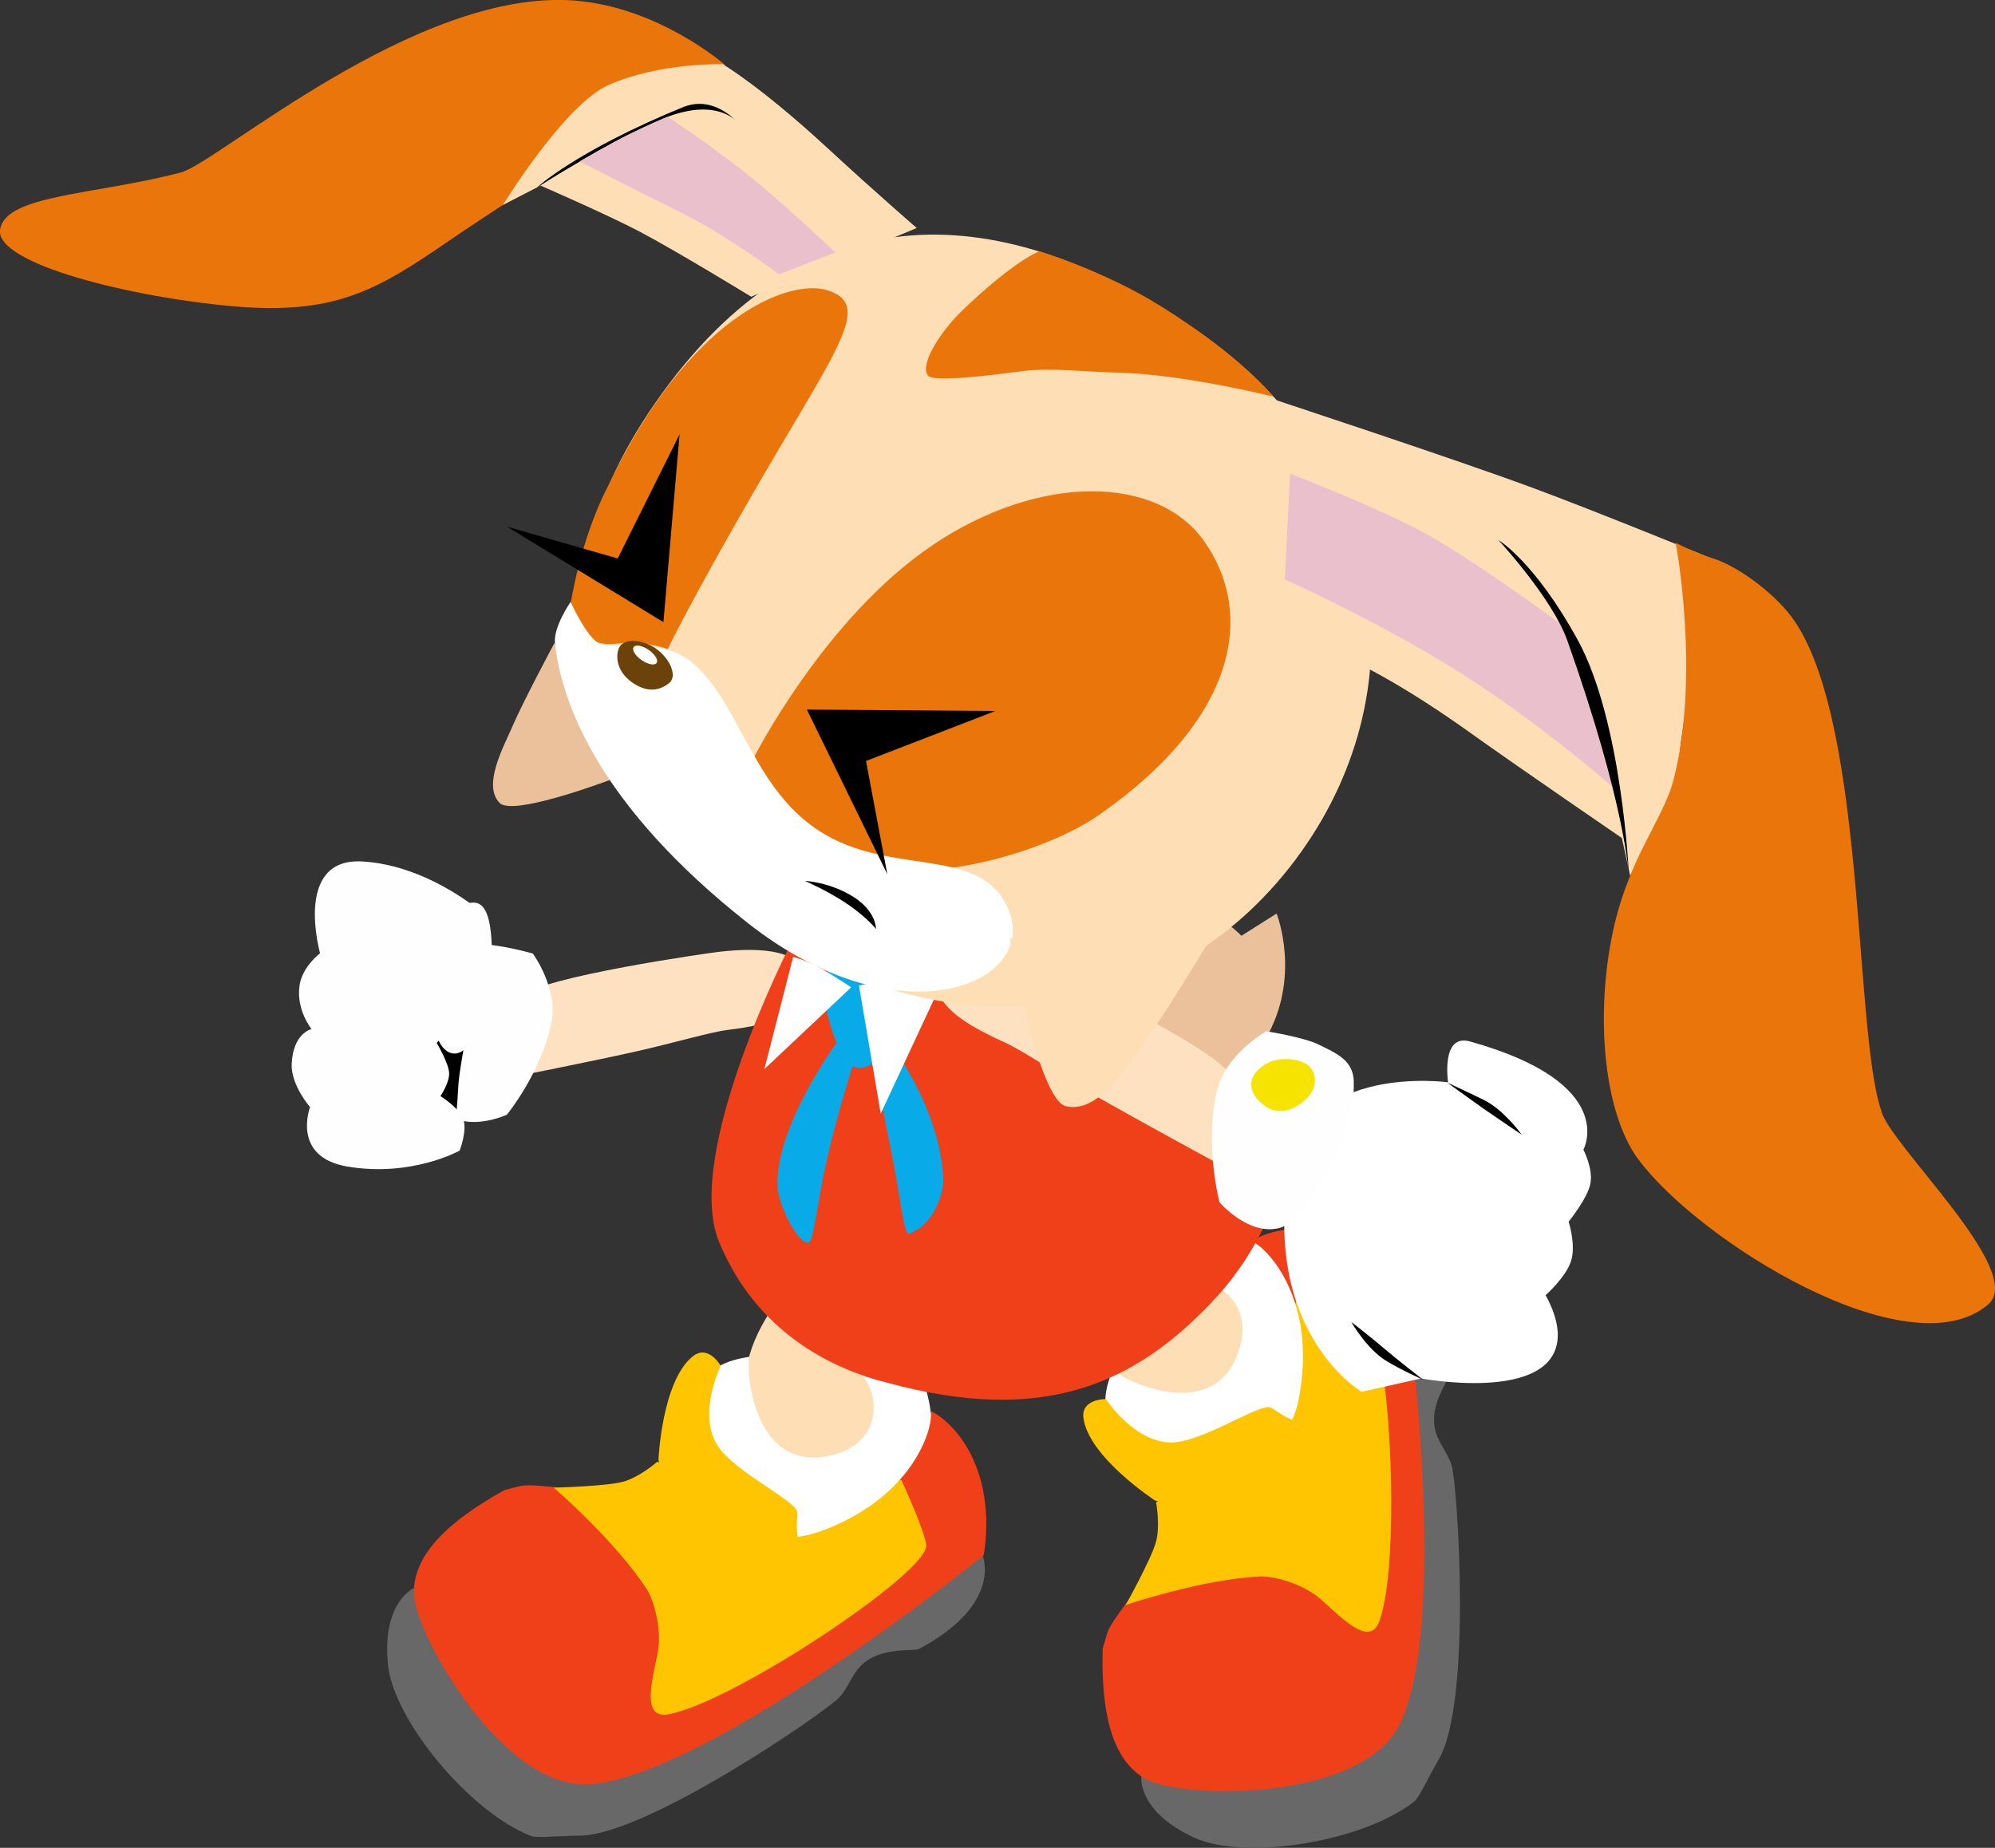 <svg version="1.1" xmlns="http://www.w3.org/2000/svg" xmlns:xlink="http://www.w3.org/1999/xlink" width="26.421" height="24.474" viewBox="0,0,26.421,24.474"><rect x="0" y="0" width="26.421" height="24.474" fill="#333333" stroke="none"/><g transform="translate(-228.763,-166.566)"><g data-paper-data="{&quot;isPaintingLayer&quot;:true}" fill-rule="nonzero" stroke-width="0" stroke-linecap="butt" stroke-linejoin="miter" stroke-miterlimit="10" stroke-dasharray="" stroke-dashoffset="0" style="mix-blend-mode: normal"><path d="M240.938,188.405c-0.058,0.031 -0.374,-0.012 -0.62,0.113c-0.258,0.131 -0.269,0.33 -0.431,0.521c-0.15,0.177 -2.568,1.843 -3.453,1.84c-0.242,-0.001 -0.557,0.035 -0.633,0.006c-0.818,-0.314 -1.82,-1.534 -1.898,-2.258c-0.091,-0.84 0.342,-1.027 0.342,-1.027c0,0 0.98,2.559 2.322,2.567c1.355,0.008 5.199,-3.03 5.199,-3.03c0,0 0.316,0.652 -0.828,1.267z" fill="#686868" stroke="none"/><path d="M235.442,186.301c0.277,-0.062 0.189,-0.086 0.686,-0.036c0.556,0.055 2.333,0.853 3.226,0.652c1.327,-0.299 1.745,-1.657 1.745,-1.657c0,0 0.426,0.19 0.633,0.846c0.167,0.529 0.058,1.058 0.058,1.058c0,0 -3.511,2.843 -5.168,3.032c-1.175,0.134 -2.368,-1.992 -2.378,-2.525c-0.01,-0.533 0.494,-0.976 1.199,-1.369z" fill="#ef4019" stroke="none"/><path d="M236.093,186.27c0,0 0.675,-0.017 0.912,-0.076c0.221,-0.055 0.463,-0.268 0.463,-0.268c0,0 1.145,0.465 1.693,0.505c0.529,0.04 1.539,-0.264 1.539,-0.264c0,0 0.311,0.673 0.33,0.864c0.036,0.359 -2.567,2.091 -3.417,2.241c-0.362,0.064 -0.21,-0.457 -0.142,-0.803c0.066,-0.334 -0.057,-0.723 -0.142,-0.854c-0.429,-0.655 -1.234,-1.346 -1.234,-1.346z" fill="#ffc500" stroke="none"/><path d="M239.613,186.853c-0.73,0.261 -1.265,-0.198 -1.429,-0.845c-0.215,-0.845 -0.327,-1.343 0.495,-1.47c0.156,-0.024 2.203,-1.022 2.412,0.747c0.024,0.2 -0.23,1.122 -1.478,1.569z" fill="#ffffff" stroke="none"/><path d="M240.072,184.657c0,0 0.179,0.153 0.239,0.374c0.08,0.292 -0.025,0.703 -0.568,0.817c-1.013,0.214 -1.107,-1.147 -1.053,-1.335c0.296,-1.035 1.709,-1.977 1.709,-1.977l0.842,0.853c0,0 -0.408,0.415 -0.605,0.648c-0.185,0.218 -0.565,0.62 -0.565,0.62z" fill="#fedeb5" stroke="none"/><path d="M238.267,185.715c0.223,0.347 1.048,0.732 1.055,0.882c0.003,0.063 -0.029,0.29 0.029,0.393c0.11,0.195 0.343,0.274 0.343,0.274c0,0 -0.848,0.03 -1.244,-0.197c-0.753,-0.432 -0.967,-1.164 -0.967,-1.164c0,0 0.045,-1.047 0.456,-1.373c0.206,-0.163 0.369,0.126 0.369,0.126c0,0 -0.314,0.634 -0.041,1.059z" fill="#ffc500" stroke="none"/><path d="M238.391,180.209c-0.219,0.026 -0.671,0.163 -1.231,0.289c-0.56,0.126 -1.657,0.343 -1.657,0.343c0,0 -0.714,-0.299 0.151,-1.076c0.299,-0.269 2.516,-0.578 2.612,-0.59c0.615,-0.074 1.155,-0.017 1.175,0.383c0.021,0.438 -0.436,0.577 -1.051,0.65z" data-paper-data="{&quot;index&quot;:null}" fill="#fde1c0" stroke="none"/><path d="M234.597,179.306c0.118,-0.235 0.352,-0.218 0.563,-0.227c0.211,-0.009 0.659,0.116 0.659,0.116c0,0 0.341,0.462 0.246,0.92c-0.137,0.665 -0.589,1.215 -0.589,1.215c0,0 -0.513,0.238 -0.813,-0.033c-0.188,-0.17 -0.416,-1.296 -0.066,-1.992z" data-paper-data="{&quot;index&quot;:null}" fill="#fefefe" stroke="none"/><g stroke="none"><path d="M234.862,179.609c0.266,0.015 -0.006,0.92 -0.03,1.349c-0.024,0.428 -0.034,0.661 -0.245,0.65c-0.248,-0.014 -0.328,-0.514 -0.332,-0.943c-0.008,-0.851 0.396,-1.067 0.607,-1.056z" fill="#000000"/><path d="M232.869,181.229c0,0 -0.255,-0.292 -0.243,-0.572c0.019,-0.411 0.263,-0.461 0.263,-0.461c0,0 -0.206,-0.252 -0.159,-0.577c0.036,-0.251 0.272,-0.427 0.272,-0.427c0,0 -0.358,-1.268 0.557,-1.216c0.744,0.042 1.353,0.496 1.505,0.61c0.152,0.115 0.137,0.334 0.086,0.517c-0.051,0.183 -0.328,0.36 -0.328,0.36c0,0 0.04,0.33 -0.014,0.51c-0.054,0.18 -0.261,0.406 -0.261,0.406c0,0 0.155,0.263 0.164,0.393c0.009,0.129 -0.115,0.312 -0.115,0.312c0,0 0.249,0.153 0.303,0.307c0.054,0.154 -0.049,0.415 -0.049,0.415c0,0 -0.634,0.354 -1.485,0.211c-0.748,-0.126 -0.496,-0.787 -0.496,-0.787z" fill="#fefefe"/><path d="M235.05,178.522c0.266,0.015 0.236,0.691 0.213,1.119c-0.024,0.428 -0.276,0.891 -0.488,0.879c-0.248,-0.014 -0.328,-0.514 -0.332,-0.943c-0.008,-0.851 0.396,-1.067 0.607,-1.056z" fill="#fefefe"/></g><path d="M247.974,184.739c-0.003,0.065 -0.201,0.316 -0.218,0.591c-0.018,0.288 0.147,0.399 0.23,0.636c0.076,0.219 0.28,3.148 -0.172,3.909c-0.124,0.208 -0.253,0.498 -0.317,0.548c-0.687,0.544 -2.246,0.786 -2.909,0.486c-0.77,-0.349 -0.71,-0.817 -0.71,-0.817c0,0 2.702,0.458 3.391,-0.693c0.697,-1.162 0.036,-6.018 0.036,-6.018c0,0 0.722,0.059 0.67,1.357z" fill="#686868" stroke="none"/><path d="M243.366,188.401c0.088,-0.27 0.022,-0.206 0.318,-0.609c0.331,-0.451 1.922,-1.575 2.202,-2.446c0.417,-1.294 -0.539,-2.345 -0.539,-2.345c0,0 0.38,-0.27 1.05,-0.115c0.541,0.125 0.941,0.489 0.941,0.489c0,0 0.661,4.469 -0.019,5.991c-0.482,1.08 -2.919,1.026 -3.384,0.763c-0.465,-0.262 -0.589,-0.922 -0.569,-1.728z" fill="#ef4019" stroke="none"/><path d="M243.671,187.824c0,0 0.329,-0.59 0.398,-0.824c0.065,-0.218 0.005,-0.535 0.005,-0.535c0,0 0.983,-0.75 1.296,-1.2c0.303,-0.436 0.556,-1.459 0.556,-1.459c0,0 0.737,0.075 0.912,0.156c0.328,0.152 0.494,3.273 0.191,4.082c-0.129,0.344 -0.5,-0.052 -0.763,-0.286c-0.254,-0.227 -0.652,-0.319 -0.808,-0.312c-0.783,0.036 -1.787,0.378 -1.787,0.378z" fill="#ffc500" stroke="none"/><path d="M245.964,185.091c-0.146,0.761 -0.814,0.988 -1.455,0.8c-0.837,-0.245 -1.323,-0.402 -1.014,-1.174c0.059,-0.147 0.24,-2.416 1.87,-1.696c0.184,0.082 0.849,0.768 0.599,2.07z" fill="#ffffff" stroke="none"/><path d="M244.306,183.579c0,0 0.223,-0.076 0.444,-0.015c0.292,0.08 0.592,0.379 0.415,0.904c-0.332,0.981 -1.551,0.37 -1.685,0.227c-0.74,-0.781 -0.833,-2.477 -0.833,-2.477l1.163,-0.291c0,0 0.15,0.563 0.25,0.85c0.094,0.27 0.246,0.802 0.246,0.802z" fill="#fedeb5" stroke="none"/><path d="M244.299,185.67c0.412,-0.015 1.163,-0.53 1.296,-0.46c0.056,0.029 0.235,0.172 0.353,0.175c0.224,0.004 0.411,-0.156 0.411,-0.156c0,0 -0.405,0.745 -0.803,0.971c-0.755,0.429 -1.494,0.241 -1.494,0.241c0,0 -0.878,-0.571 -0.95,-1.091c-0.036,-0.26 0.297,-0.253 0.297,-0.253c0,0 0.387,0.593 0.891,0.574z" fill="#ffc500" stroke="none"/><path d="M242.118,179.358c1.716,0.419 3.866,1.622 3.866,1.622c0,0 -0.044,1.595 -1.097,2.751c-1.114,1.222 -2.357,1.692 -4.356,1.154c-0.744,-0.183 -1.752,-0.67 -2.247,-1.875c-0.48,-1.172 0.964,-3.968 0.964,-3.968c0,0 1.329,-0.06 2.869,0.316z" fill="#ef4019" stroke="none"/><path d="M240.164,180.71c-0.379,0.046 -0.549,-1.255 -0.549,-1.255l0.992,-0.191c0,0 0.145,1.374 -0.443,1.446z" fill="#08abe8" stroke="none"/><path d="M245.67,178.666c0,0 0.338,0.85 -0.156,1.676c-0.605,1.011 -1.787,1.178 -2.442,0.328c-0.219,-0.283 -0.43,-0.96 -0.012,-1.506c0.396,-0.518 0.705,-0.649 1.141,-0.688c0.487,-0.044 1.003,0.484 1.003,0.484z" fill="#ebc19b" stroke="none"/><path d="M239.06,182.292c-0.042,-0.787 0.78,-1.911 0.78,-1.911l0.217,0.297c0,0 -0.212,0.659 -0.348,1.266c-0.125,0.56 -0.171,1.073 -0.239,1.082c-0.143,0.019 -0.398,-0.504 -0.41,-0.734z" fill="#08abe8" stroke="none"/><path d="M240.327,180.638l0.192,-0.297c0,0 0.702,0.883 0.736,1.85c0.006,0.167 -0.119,0.6 -0.455,0.716c-0.063,0.022 -0.116,-0.489 -0.218,-1.01c-0.12,-0.613 -0.255,-1.26 -0.255,-1.26z" fill="#08abe8" stroke="none"/><path d="M240.139,179.62c0,0 0.196,-0.056 0.507,-0.019c0.311,0.036 0.552,0.06 0.552,0.06l-0.771,1.655z" fill="#ffffff" stroke="none"/><path d="M239.267,179.241c0,0 0.199,0.044 0.435,0.19c0.236,0.145 0.334,0.212 0.334,0.212l-1.15,1.083z" fill="#ffffff" stroke="none"/><path d="M242.072,180.374c-0.613,-0.275 -1.043,-0.566 -0.879,-1.013c0.149,-0.408 0.728,-0.293 1.341,-0.018c0.096,0.043 2.295,1.079 2.518,1.454c0.646,1.084 -0.19,1.164 -0.19,1.164c0,0 -1.067,-0.58 -1.607,-0.89c-0.54,-0.311 -0.964,-0.599 -1.183,-0.696z" fill="#fde1c0" stroke="none"/><path d="M247.584,184.824l-0.788,0.176c0,0 -1.325,-0.772 -0.962,-2.951c0.234,-1.408 2.107,-1.148 2.107,-1.148c0,0 -0.099,-0.65 0.29,-0.541c1.985,0.554 1.502,1.433 1.502,1.433c0,0 0.133,0.256 0.092,0.453c-0.04,0.197 -0.288,0.501 -0.288,0.501c0,0 0.1,0.304 0.033,0.519c-0.067,0.215 -0.338,0.455 -0.338,0.455c0,0 0.187,0.307 0.159,0.586c-0.082,0.841 -1.808,0.516 -1.808,0.516z" fill="#ffffff" stroke="#000000"/><path d="M246.691,180.883c0.033,0.846 -0.697,1.856 -0.959,1.94c-0.417,0.133 -0.818,-0.332 -0.818,-0.332c0,0 -0.2,-0.747 -0.037,-1.466c0.112,-0.496 0.656,-0.8 0.656,-0.8c0,0 0.499,0.077 0.704,0.181c0.205,0.104 0.444,0.192 0.455,0.477z" fill="#fefefe" stroke="none"/><path d="M246.66,184.076c0,0 0.264,0.204 0.431,0.348c0.168,0.144 0.518,0.416 0.518,0.416c0,0 -0.296,-0.131 -0.494,-0.254c-0.256,-0.159 -0.455,-0.509 -0.455,-0.509z" fill="#000000" stroke="none"/><path d="M248.914,181.593c0,0 -0.322,-0.216 -0.504,-0.343c-0.181,-0.127 -0.477,-0.343 -0.477,-0.343c0,0 0.271,0.124 0.48,0.227c0.27,0.133 0.501,0.458 0.501,0.458z" data-paper-data="{&quot;index&quot;:null}" fill="#000000" stroke="none"/><path d="M246.008,181.169c-0.211,0.161 -0.417,0.151 -0.588,-0.041c-0.096,-0.108 -0.153,-0.276 0.058,-0.437c0.211,-0.161 0.532,-0.1 0.631,0.005c0.099,0.105 0.11,0.312 -0.101,0.473z" fill="#f7e300" stroke="none"/><path d="M236.988,176.842c0,0 -1.419,0.552 -1.608,0.359c-0.23,-0.235 0.052,-0.741 0.164,-1.002c0.148,-0.345 0.562,-1.117 0.562,-1.117c0,0 0.18,0.53 0.327,0.86c0.148,0.33 0.554,0.9 0.554,0.9z" data-paper-data="{&quot;index&quot;:null}" fill="#ebc19b" stroke="none"/><path d="M237.437,171.909c2.05,-2.956 4.662,-2.629 7.062,-1.043c2.702,1.786 3.063,4.783 1.499,6.979c-1.668,2.343 -4.647,2.673 -7.062,1.043c-2.384,-1.61 -3.426,-4.201 -1.499,-6.979z" fill="#fedeb5" stroke="none"/><path d="M237.606,175.163c0,0 -0.183,-0.068 -0.433,-0.083c-0.217,-0.013 -0.383,0.069 -0.585,-0.046c-0.202,-0.116 -0.273,-0.445 -0.273,-0.445c0,0 0.133,-0.882 0.499,-1.582c1.068,-2.246 2.388,-2.75 2.898,-2.599c0.631,0.188 0.131,0.773 -0.977,2.692c-0.818,1.418 -1.129,2.063 -1.129,2.063z" data-paper-data="{&quot;index&quot;:null}" fill="#ea750b" stroke="none"/><path d="M241.102,173.794c1.427,-0.966 2.985,-0.933 3.603,-0.067c0.662,0.926 0.492,2.316 -1.377,3.626c-0.679,0.476 -2.036,0.856 -2.77,0.702c-1.28,-0.268 -1.816,-1.445 -1.816,-1.445c0,0 0.933,-1.849 2.36,-2.815z" fill="#ea750b" stroke="none"/><path d="M236.668,175.072c0.155,0.116 0.838,-0.097 1.276,0.281c0.598,0.516 0.773,1.566 1.575,2.154c0.968,0.711 2.195,0.218 2.59,1.08c0.45,0.982 -1.393,1.821 -3.448,0.2c-1.956,-1.544 -2.458,-2.894 -2.548,-3.696c-0.025,-0.223 0.207,-0.552 0.207,-0.552c0,0 0.182,0.407 0.35,0.533z" fill="#ffffff" stroke="none"/><g stroke="none"><path d="M236.957,175.157c0.056,-0.144 0.308,-0.128 0.492,-0.001c0.183,0.127 0.295,0.367 0.172,0.461c-0.106,0.081 -0.267,0.14 -0.484,-0.011c-0.206,-0.143 -0.222,-0.341 -0.18,-0.449z" fill="#6b4209"/><path d="M237.155,175.136c0.026,-0.037 0.115,-0.02 0.199,0.038c0.084,0.058 0.131,0.135 0.105,0.173c-0.026,0.037 -0.115,0.02 -0.199,-0.038c-0.084,-0.058 -0.131,-0.135 -0.105,-0.173z" fill="#ffffff"/></g><path d="M240.364,178.869c0,0 -0.119,-0.149 -0.362,-0.318c-0.251,-0.174 -0.579,-0.318 -0.579,-0.318c0,0 0.328,0.015 0.638,0.209c0.31,0.194 0.303,0.427 0.303,0.427z" data-paper-data="{&quot;index&quot;:null}" fill="#000000" stroke="none"/><path d="M241.515,170.67c0.703,-0.67 1.014,-0.776 1.014,-0.776c0,0 0.857,0.259 1.601,0.723c1.085,0.677 1.497,1.202 1.497,1.202c0,0 -1.186,-0.297 -2.067,-0.318c-0.477,-0.011 -0.879,-0.069 -1.273,-0.017c-0.643,0.086 -1.147,0.128 -1.223,0.065c-0.142,-0.116 0.134,-0.577 0.452,-0.879z" fill="#ea750b" stroke="none"/><path d="M228.765,169.603c0.076,-0.461 1.265,-0.455 2.393,-0.753c0.49,-0.129 3.11,-2.433 5.206,-2.277c1.124,0.083 2,0.852 2,0.852c0,0 -2.643,1.633 -3.684,2.35c-0.945,0.651 -1.506,0.962 -2.826,0.848c-1.32,-0.114 -3.166,-0.559 -3.09,-1.02z" fill="#ea750b" stroke="none"/><path d="M235.423,169.281c0,0 0.821,-1.338 1.405,-1.592c0.693,-0.301 1.508,-0.272 1.508,-0.272c0,0 0.503,0.295 1.377,1.102c0.64,0.591 1.191,1.067 1.191,1.067l-2.192,0.91c0,0 -0.982,-0.601 -1.479,-0.863c-0.419,-0.221 -1.311,-0.609 -1.311,-0.609z" fill="#fedeb5" stroke="none"/><path d="M237.826,167.979c0.387,-0.146 0.677,0.183 0.677,0.183c0,0 -0.269,-0.307 -0.951,-0.028c-0.695,0.285 -1.681,0.918 -1.681,0.918c0,0 0.52,-0.488 1.955,-1.074z" fill="#000000" stroke="none"/><path d="M236.439,168.704c0,0 0.451,-0.264 0.67,-0.367c0.174,-0.082 0.494,-0.224 0.494,-0.224c0,0 0.671,0.433 1.227,0.901c0.511,0.43 0.997,0.896 0.997,0.896l-0.747,0.29c0,0 -0.669,-0.509 -1.36,-0.85c-0.647,-0.319 -1.281,-0.647 -1.281,-0.647z" fill="#ebc0cd" stroke="none"/><path d="M245.75,174.982l-0.202,-3.154c0,0 2.453,0.807 3.512,1.199c0.833,0.308 2.389,0.944 2.389,0.944l-0.418,0.219c0,0 0.085,0.662 0.083,1.244c-0.001,0.489 -0.087,0.899 -0.098,1.043c-0.07,0.914 -0.665,1.684 -0.665,1.684l-0.109,-0.496c0,0 -1.336,-0.914 -2.021,-1.403c-1.697,-1.212 -2.472,-1.28 -2.472,-1.28z" fill="#fedeb5" stroke="none"/><path d="M250.457,181.918c-0.442,-0.604 -0.563,-1.823 -0.353,-2.917c0.203,-1.056 0.684,-1.562 0.825,-2.115c0.356,-1.395 0.026,-3.132 0.026,-3.132c0,0 0.232,0.129 0.47,0.2c0.342,0.102 0.771,0.428 1.011,0.714c1.05,1.252 0.868,5.503 1.24,6.603c0.093,0.439 1.931,2.134 1.418,2.572c-1.053,0.899 -3.852,-0.854 -4.637,-1.927z" data-paper-data="{&quot;index&quot;:null}" fill="#ea750b" stroke="none"/><path d="M245.779,174.241l0.069,-1.403c0,0 1.109,0.429 1.724,0.757c0.712,0.379 1.915,1.276 1.915,1.276c0,0 0.255,0.579 0.361,0.954c0.106,0.374 0.268,1.162 0.268,1.162c0,0 -0.978,-0.868 -2.109,-1.569c-1.042,-0.646 -2.227,-1.177 -2.227,-1.177z" data-paper-data="{&quot;index&quot;:null}" fill="#ebc0cd" stroke="none"/><path d="M250.334,178.149c0,0 -0.043,-0.924 -0.813,-3.097c-0.2,-0.564 -0.913,-1.333 -0.913,-1.333c0,0 0.48,0.286 1.047,1.318c0.593,1.079 0.68,3.112 0.68,3.112z" fill="#000000" stroke="none"/><path d="M242.137,178.995c0,0 0.994,0.075 1.504,0.013c0.511,-0.063 1.288,-0.233 1.288,-0.233c0,0 -0.637,1.073 -0.948,1.506c-0.236,0.329 -0.645,1.044 -1.1,0.937c-0.374,-0.088 -0.745,-2.222 -0.745,-2.222z" fill="#fedeb5" stroke="none"/><path d="M235.478,173.542l1.466,0.421l0.819,-1.644l-0.214,2.487z" fill="#000000" stroke="none"/><path d="M239.449,175.964l2.496,0.019l-1.713,0.662l0.282,1.499z" data-paper-data="{&quot;index&quot;:null}" fill="#000000" stroke="none"/></g></g></svg>